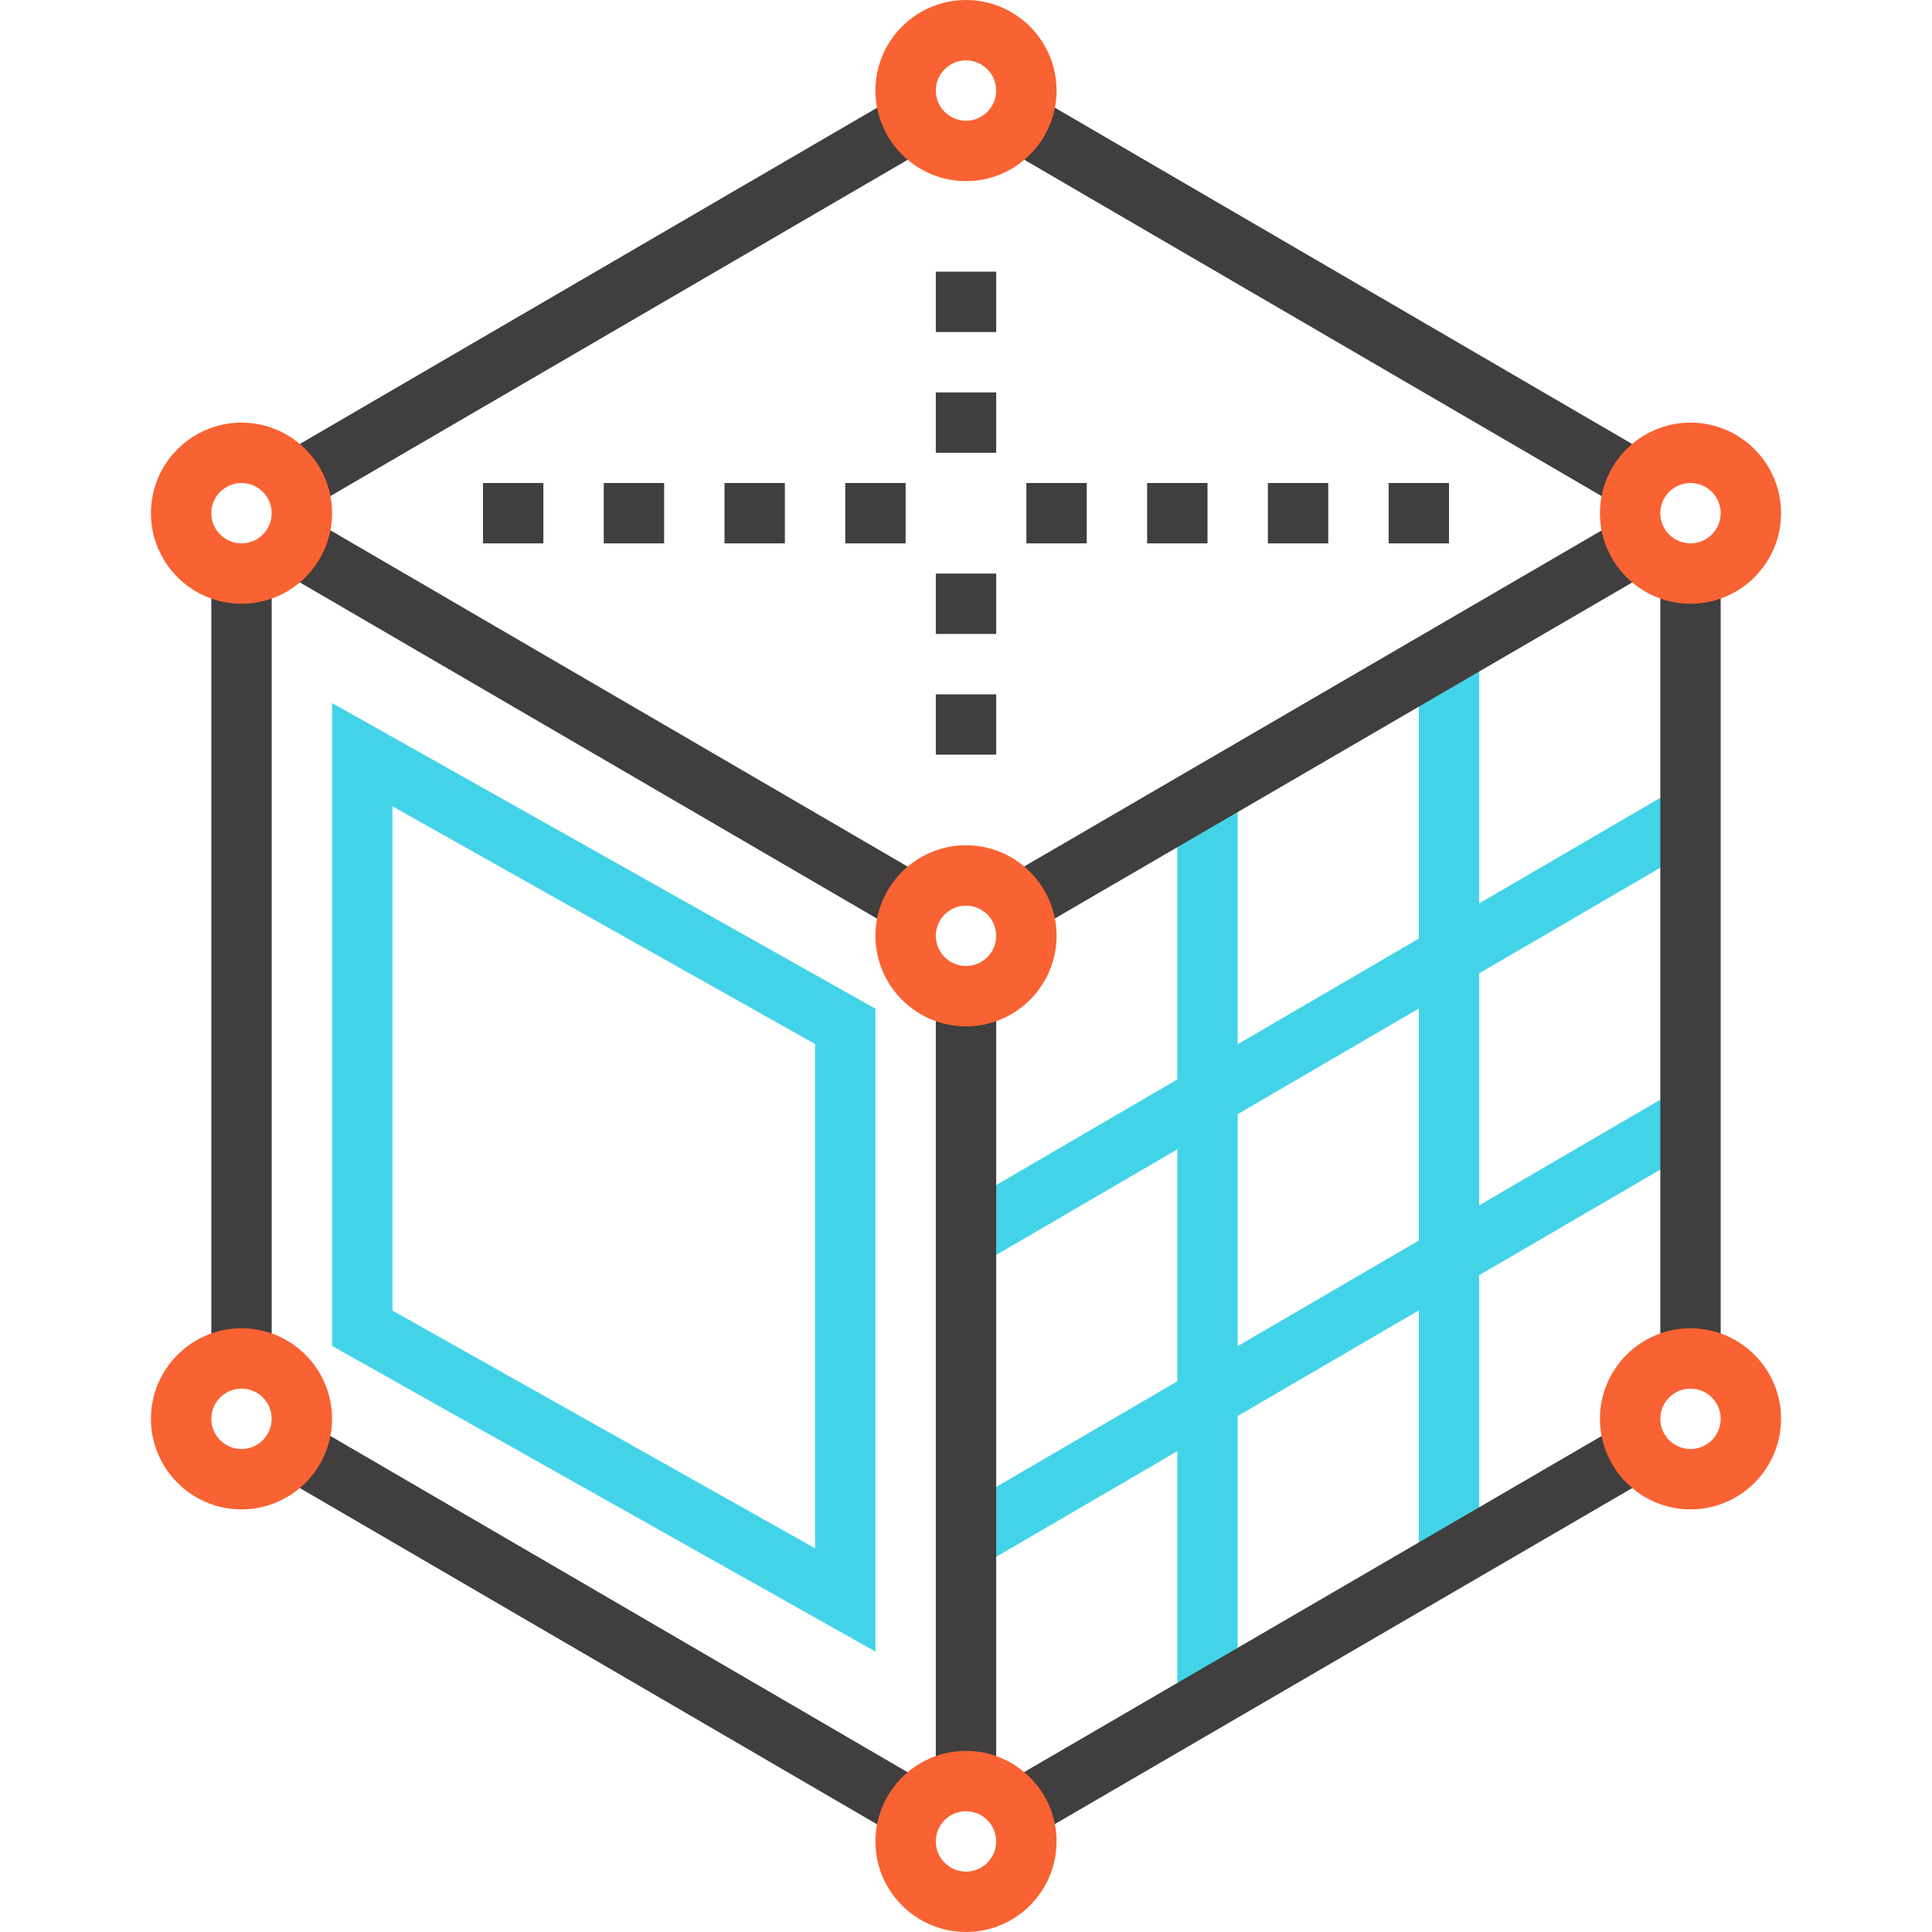 <svg xmlns="http://www.w3.org/2000/svg" viewBox="0 0 512 512">
    <path fill="#43d3e8" d="M312 208h16v240h-16zM376 176h16v240h-16z"/>
    <path fill="#43d3e8" d="M452.066 222.916L260.035 334.881l-8.059-13.822L444.007 209.094zM452.089 302.907L260.058 414.871l-8.059-13.822L444.03 289.085z"/>
    <path fill="#403e3e" d="M246.432 233.092l-8.055 13.826-164.808-96.012 8.055-13.826zM438.441 150.934l-164.841 95.933-8.048-13.829 164.841-95.933zM438.434 121.1l-8.055 13.826-164.808-96.012 8.055-13.826zM246.428 38.919L81.628 134.907l-8.053-13.826 164.799-95.988zM438.448 390.922l-164.841 95.933-8.048-13.829 164.841-95.933zM440 152h16v208h-16zM246.432 473.103l-8.055 13.826-164.808-96.012 8.055-13.826zM56 152h16v208H56zM248 264h16v208h-16zM248 104h16v16h-16zM248 72h16v16h-16zM248 152h16v16h-16zM248 184h16v16h-16zM160 128h16v16h-16zM128 128h16v16h-16zM192 128h16v16h-16zM224 128h16v16h-16zM272 128h16v16h-16zM304 128h16v16h-16zM336 128h16v16h-16zM368 128h16v16h-16z"/>
    <g>
        <path fill="#f96232" d="M256 48c-13.232 0-24-10.768-24-24s10.768-24 24-24 24 10.768 24 24-10.768 24-24 24zm0-32c-4.408 0-8 3.592-8 8s3.592 8 8 8c4.408 0 8-3.592 8-8s-3.592-8-8-8zM256 512c-13.232 0-24-10.768-24-24s10.768-24 24-24 24 10.768 24 24-10.768 24-24 24zm0-32c-4.408 0-8 3.584-8 8s3.592 8 8 8c4.408 0 8-3.584 8-8s-3.592-8-8-8zM64 400c-13.232 0-24-10.768-24-24s10.768-24 24-24 24 10.768 24 24-10.768 24-24 24zm0-32c-4.408 0-8 3.584-8 8s3.592 8 8 8 8-3.584 8-8-3.592-8-8-8zM64 160c-13.232 0-24-10.768-24-24s10.768-24 24-24 24 10.768 24 24-10.768 24-24 24zm0-32c-4.408 0-8 3.592-8 8s3.592 8 8 8 8-3.592 8-8-3.592-8-8-8zM256 272c-13.232 0-24-10.768-24-24s10.768-24 24-24 24 10.768 24 24-10.768 24-24 24zm0-32c-4.408 0-8 3.592-8 8s3.592 8 8 8c4.408 0 8-3.592 8-8s-3.592-8-8-8zM448 160c-13.232 0-24-10.768-24-24s10.768-24 24-24 24 10.768 24 24-10.768 24-24 24zm0-32c-4.416 0-8 3.592-8 8s3.584 8 8 8 8-3.592 8-8-3.584-8-8-8zM448 400c-13.232 0-24-10.768-24-24s10.768-24 24-24 24 10.768 24 24-10.768 24-24 24zm0-32c-4.416 0-8 3.584-8 8s3.584 8 8 8 8-3.584 8-8-3.584-8-8-8z"/>
    </g>
    <path fill="#43d3e8" d="M232 437.68l-144-81V186.32l144 81v170.36zm-128-90.36l112 63V276.68l-112-63v133.64z"/>
</svg>
